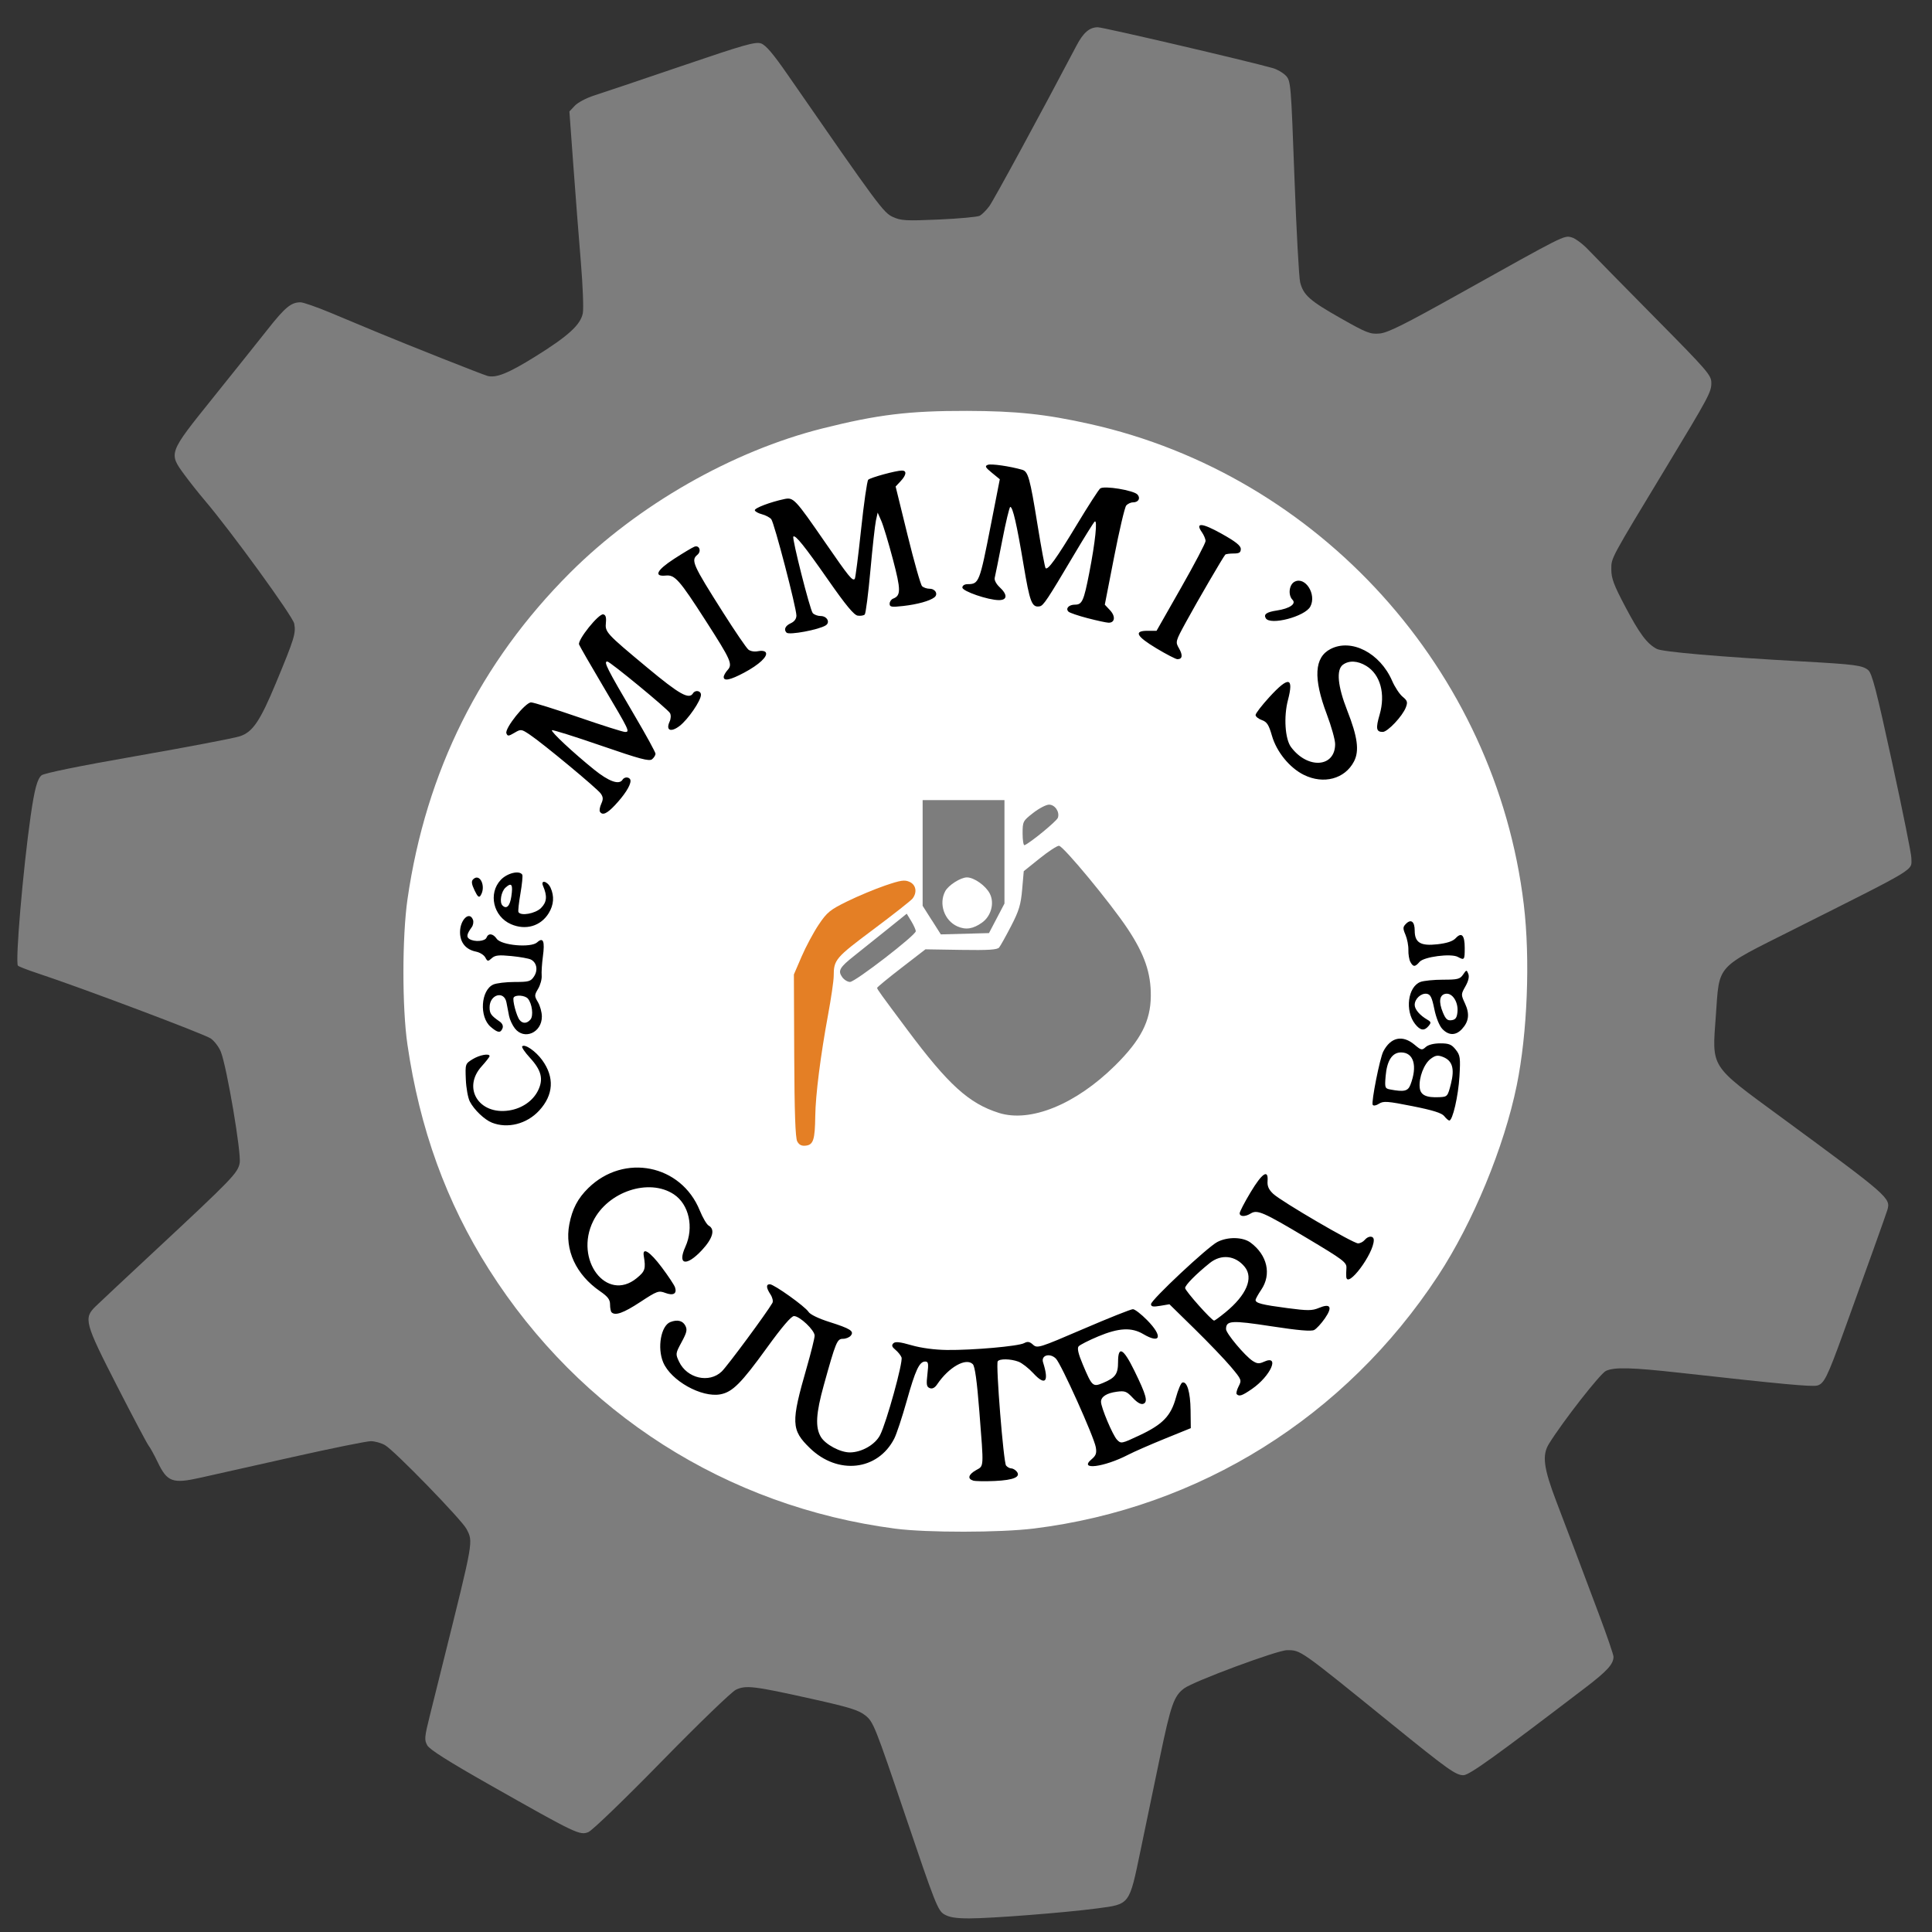 <?xml version="1.0" encoding="UTF-8" standalone="no"?>
<!-- Created with Inkscape (http://www.inkscape.org/) -->

<svg
   xmlns:dc="http://purl.org/dc/elements/1.1/"
   xmlns:cc="http://creativecommons.org/ns#"
   xmlns:rdf="http://www.w3.org/1999/02/22-rdf-syntax-ns#"
   xmlns:svg="http://www.w3.org/2000/svg"
   xmlns="http://www.w3.org/2000/svg"
   xmlns:sodipodi="http://sodipodi.sourceforge.net/DTD/sodipodi-0.dtd"
   xmlns:inkscape="http://www.inkscape.org/namespaces/inkscape"
   id="svg3336"
   version="1.1"
   inkscape:version="0.91 r13725"
   width="236"
   height="236"
   viewBox="0 0 236 236"
   sodipodi:docname="logo.svg">
  <rect x="0" y="0" width="236" height="236" fill="#333333" stroke="none"/>
  <defs
     id="defs3340" />
  <sodipodi:namedview
     pagecolor="#ffffff"
     bordercolor="#666666"
     borderopacity="1"
     objecttolerance="10"
     gridtolerance="10"
     guidetolerance="10"
     inkscape:pageopacity="0"
     inkscape:pageshadow="2"
     inkscape:window-width="1920"
     inkscape:window-height="1004"
     id="namedview3338"
     showgrid="false"
     showborder="true"
     inkscape:zoom="1.7916667"
     inkscape:cx="-33.718875"
     inkscape:cy="91.064331"
     inkscape:window-x="0"
     inkscape:window-y="25"
     inkscape:window-maximized="1"
     inkscape:current-layer="g3346" />
  <g
     id="g3346"
     transform="translate(-421.953,-775.349)">
    <g
       id="g4165">
      <circle
         r="71.442"
         cy="894.14"
         cx="540.837"
         id="path4163"
         style="fill:#ffffff;fill-opacity:1" />
      <path
         sodipodi:nodetypes="ccsccccsscccsssccccsscccscscssscccssscccccscsccssscccsccscccccccssccccsccccccssccscscscccccsccccccccsscssccccccscccsscscsccssccccscsccscccssccccscscscccscscsccscsccscsccccscscsccsccccccscccsccscccscccccscccccsccccscccccccccsccccccsccscccccccccscccccsscsccscccsscssssccsssscccssscscscsscccccscccscccccsccssccsssccccccccsscsccscssscsssccccccccccscsccscsccsccccscccsccssccscssccssssccsscsccccscccsscscsccscccasc"
         inkscape:connector-curvature="0"
         id="path3348"
         d="m 540.828,956.206 c -0.728,-0.217 -0.584,-0.74 0.349,-1.271 0.982,-0.559 0.958,-0.132 0.408,-7.159 -0.291,-3.722 -0.541,-5.529 -0.802,-5.79 -0.828,-0.828 -2.932,0.362 -4.348,2.459 -0.292,0.432 -0.593,0.588 -0.906,0.468 -0.393,-0.151 -0.439,-0.425 -0.288,-1.714 0.153,-1.302 0.112,-1.534 -0.268,-1.534 -0.718,0 -1.194,1.016 -2.268,4.84 -0.555,1.974 -1.238,4.036 -1.519,4.581 -2.013,3.913 -6.887,4.461 -10.296,1.159 -2.297,-2.226 -2.333,-3.108 -0.396,-9.834 0.533,-1.851 0.969,-3.611 0.969,-3.91 0,-0.665 -1.82,-2.389 -2.521,-2.389 -0.334,0 -1.464,1.322 -3.301,3.862 -3.144,4.348 -4.214,5.42 -5.683,5.696 -2.306,0.433 -6.058,-1.666 -6.997,-3.914 -0.746,-1.786 -0.263,-4.476 0.883,-4.916 0.847,-0.325 1.495,-0.172 1.817,0.429 0.269,0.503 0.196,0.834 -0.447,2.024 -0.752,1.39 -0.759,1.444 -0.308,2.395 0.968,2.04 3.674,2.661 5.207,1.195 0.694,-0.664 5.494,-7.158 6.194,-8.38 0.113,-0.198 0.01,-0.662 -0.235,-1.031 -0.535,-0.817 -0.562,-1.247 -0.078,-1.247 0.506,0 4.32,2.723 4.721,3.371 0.197,0.318 1.223,0.816 2.539,1.232 2.589,0.82 3.075,1.131 2.619,1.681 -0.173,0.209 -0.602,0.38 -0.953,0.38 -0.715,0 -0.862,0.357 -2.339,5.671 -0.958,3.446 -1.055,5.13 -0.363,6.301 0.554,0.938 2.38,1.914 3.564,1.905 1.444,-0.011 3.091,-0.962 3.68,-2.125 0.79,-1.561 2.825,-8.934 2.616,-9.479 -0.098,-0.257 -0.435,-0.678 -0.748,-0.934 -0.424,-0.347 -0.489,-0.547 -0.256,-0.785 0.236,-0.24 0.786,-0.183 2.221,0.231 1.187,0.342 2.823,0.561 4.328,0.579 3.151,0.037 8.72,-0.455 9.428,-0.834 0.432,-0.231 0.672,-0.19 1.092,0.19 0.517,0.468 0.75,0.396 6.155,-1.929 3.089,-1.329 5.809,-2.412 6.044,-2.408 0.235,0 1.016,0.606 1.735,1.336 1.948,1.978 1.671,2.968 -0.476,1.701 -1.43,-0.844 -2.984,-0.764 -5.484,0.281 -1.173,0.49 -2.258,1.042 -2.411,1.226 -0.192,0.232 -0.033,0.916 0.519,2.223 1.129,2.676 1.22,2.759 2.456,2.244 1.518,-0.631 1.847,-1.087 1.847,-2.558 0,-2.036 0.645,-1.692 1.993,1.064 1.465,2.995 1.686,3.813 1.091,4.041 -0.289,0.111 -0.741,-0.145 -1.285,-0.727 -0.747,-0.799 -0.962,-0.882 -1.955,-0.749 -1.231,0.165 -1.927,0.608 -1.927,1.227 0,0.694 1.428,4.082 1.952,4.633 0.488,0.512 0.55,0.5 2.722,-0.519 2.861,-1.342 3.863,-2.376 4.476,-4.618 0.262,-0.958 0.614,-1.788 0.781,-1.843 0.575,-0.192 0.983,1.172 1.01,3.369 l 0.026,2.201 -3.193,1.297 c -1.756,0.713 -3.755,1.589 -4.442,1.945 -2.979,1.546 -6.126,1.934 -4.476,0.551 0.526,-0.441 0.63,-0.736 0.51,-1.452 -0.211,-1.259 -4.229,-10.189 -4.876,-10.836 -0.733,-0.733 -1.845,-0.411 -1.569,0.455 0.759,2.385 0.276,2.924 -1.192,1.33 -0.567,-0.615 -1.382,-1.25 -1.812,-1.411 -0.959,-0.359 -2.324,-0.381 -2.534,-0.041 -0.249,0.403 0.707,12.345 1.019,12.728 0.155,0.191 0.439,0.347 0.631,0.347 0.192,0 0.49,0.171 0.664,0.38 0.548,0.66 -0.357,1.053 -2.666,1.159 -1.189,0.054 -2.381,0.034 -2.648,-0.046 z m 32.196,-10.551 c -0.096,-0.096 0.01,-0.527 0.231,-0.958 0.394,-0.762 0.368,-0.828 -0.95,-2.394 -0.745,-0.886 -2.738,-2.966 -4.428,-4.622 l -3.073,-3.012 -1.125,0.19 c -0.879,0.149 -1.125,0.103 -1.125,-0.207 0,-0.51 6.882,-6.959 8.101,-7.592 1.264,-0.656 3.115,-0.622 4.057,0.076 2.05,1.518 2.585,3.874 1.308,5.756 -0.382,0.563 -0.694,1.129 -0.694,1.258 0,0.381 0.786,0.581 3.867,0.986 2.517,0.331 3.036,0.328 3.873,-0.022 1.42,-0.593 1.691,-0.113 0.725,1.281 -0.434,0.626 -1.019,1.261 -1.301,1.412 -0.36,0.193 -1.922,0.059 -5.246,-0.451 -4.893,-0.75 -5.526,-0.709 -5.526,0.355 0,0.507 2.3,3.254 3.241,3.87 0.547,0.358 0.802,0.378 1.394,0.108 1.996,-0.909 0.815,1.753 -1.477,3.33 -1.199,0.825 -1.543,0.943 -1.851,0.635 z m -1.376,-10.003 c 2.571,-2.107 3.454,-4.189 2.354,-5.548 -1.139,-1.406 -2.876,-1.596 -4.276,-0.469 -1.69,1.361 -3.006,2.696 -3.006,3.051 0,0.338 3.243,3.98 3.543,3.98 0.081,0 0.705,-0.456 1.385,-1.014 z m -74.99,0 c -0.102,-0.102 -0.185,-0.533 -0.185,-0.959 0,-0.601 -0.271,-0.96 -1.217,-1.611 -2.954,-2.033 -4.348,-5.057 -3.762,-8.164 0.357,-1.89 1.035,-3.186 2.331,-4.452 4.367,-4.267 11.326,-2.868 13.603,2.736 0.362,0.89 0.856,1.73 1.099,1.865 0.815,0.456 0.502,1.565 -0.847,3.007 -1.897,2.029 -3.011,1.79 -2.005,-0.428 1.07,-2.358 0.449,-5.177 -1.411,-6.408 -3.03,-2.005 -8.048,-0.343 -9.844,3.259 -2.354,4.724 1.629,9.982 5.297,6.993 1.044,-0.851 1.138,-1.143 0.874,-2.734 -0.186,-1.12 0.75,-0.526 2.188,1.388 0.803,1.069 1.537,2.175 1.631,2.457 0.259,0.781 -0.212,1.051 -1.19,0.682 -0.814,-0.307 -0.997,-0.24 -3.059,1.113 -2.043,1.341 -3.054,1.703 -3.503,1.255 z m 89.745,-4.327 c -0.016,-0.191 -0.01,-0.681 0.019,-1.089 0.044,-0.68 -0.365,-0.989 -4.887,-3.688 -5.269,-3.145 -6.005,-3.466 -6.802,-2.968 -0.672,0.42 -1.35,0.405 -1.349,-0.029 0,-0.191 0.601,-1.347 1.335,-2.568 1.411,-2.348 2.183,-2.858 2.071,-1.366 -0.047,0.625 0.14,1.046 0.694,1.565 0.998,0.934 9.755,6.048 10.357,6.048 0.257,0 0.623,-0.187 0.813,-0.416 0.452,-0.544 1.111,-0.534 1.111,0.017 0,1.662 -3.235,5.987 -3.361,4.495 z M 482.035,912.481 c -0.903,-0.359 -2.162,-1.562 -2.687,-2.568 -0.229,-0.438 -0.451,-1.657 -0.493,-2.708 -0.076,-1.887 -0.066,-1.918 0.821,-2.466 0.855,-0.528 2.081,-0.752 2.081,-0.38 0,0.096 -0.437,0.659 -0.972,1.25 -2.383,2.638 -0.341,5.943 3.332,5.392 1.586,-0.238 2.932,-1.163 3.562,-2.446 0.682,-1.39 0.413,-2.471 -0.996,-3.999 -0.616,-0.669 -1.04,-1.296 -0.941,-1.395 0.324,-0.324 1.645,0.586 2.441,1.682 1.522,2.096 1.393,4.256 -0.367,6.166 -1.514,1.642 -3.856,2.239 -5.782,1.473 z m 116.337,-0.793 c -0.301,-0.381 -1.382,-0.721 -3.887,-1.219 -3.054,-0.608 -3.544,-0.644 -4.081,-0.297 -0.355,0.229 -0.678,0.285 -0.772,0.133 -0.195,-0.316 0.873,-5.697 1.293,-6.511 0.905,-1.755 2.35,-2.066 3.826,-0.824 0.803,0.676 0.9,0.696 1.362,0.278 0.307,-0.278 0.987,-0.45 1.774,-0.45 1.061,0 1.379,0.129 1.883,0.763 0.551,0.694 0.593,0.99 0.461,3.262 -0.139,2.404 -0.836,5.425 -1.246,5.404 -0.109,-0.01 -0.385,-0.248 -0.614,-0.539 z m 0.816,-3.945 c 0.475,-1.875 0.178,-2.849 -1.006,-3.299 -0.607,-0.231 -0.889,-0.184 -1.461,0.24 -0.817,0.606 -1.467,2.3 -1.347,3.509 0.092,0.93 0.777,1.26 2.442,1.178 0.94,-0.047 0.985,-0.1 1.371,-1.627 z m -4.95,0.121 c 0.889,-2.3 0.411,-3.957 -1.142,-3.957 -1.083,0 -1.726,0.995 -1.886,2.917 -0.114,1.378 -0.078,1.486 0.535,1.603 1.716,0.325 2.191,0.218 2.493,-0.563 z m -109.387,-6.885 c -0.306,-0.389 -0.627,-1.076 -0.714,-1.527 -0.087,-0.451 -0.23,-1.195 -0.319,-1.653 -0.288,-1.49 -2.06,-0.974 -2.06,0.6 0,0.755 0.177,1.006 1.225,1.73 0.33,0.228 0.465,0.54 0.356,0.824 -0.237,0.617 -0.58,0.575 -1.454,-0.177 -1.406,-1.209 -1.203,-4.466 0.321,-5.161 0.379,-0.172 1.554,-0.314 2.612,-0.314 1.736,0 1.968,-0.067 2.37,-0.68 0.504,-0.769 0.333,-1.692 -0.383,-2.059 -0.257,-0.132 -1.326,-0.324 -2.376,-0.427 -1.556,-0.153 -2.001,-0.104 -2.407,0.263 -0.462,0.418 -0.519,0.411 -0.788,-0.091 -0.159,-0.298 -0.665,-0.617 -1.124,-0.709 -1.257,-0.252 -1.962,-1.109 -1.962,-2.386 0,-1.516 1.154,-2.618 1.58,-1.509 0.096,0.25 0.029,0.656 -0.149,0.902 -0.607,0.84 -0.679,1.198 -0.291,1.444 0.622,0.394 1.917,0.293 2.092,-0.163 0.223,-0.582 0.795,-0.519 1.246,0.137 0.556,0.808 4.176,1.131 4.938,0.441 0.748,-0.677 0.959,-0.157 0.704,1.734 -0.117,0.867 -0.183,1.916 -0.148,2.332 0.035,0.416 -0.159,1.134 -0.432,1.597 -0.471,0.797 -0.472,0.882 -0.02,1.647 0.262,0.444 0.476,1.232 0.476,1.752 0,1.962 -2.147,2.911 -3.292,1.454 z m 1.905,-1.098 c 0.381,-0.459 0.2,-1.922 -0.314,-2.541 -0.343,-0.413 -1.515,-0.507 -1.742,-0.139 -0.18,0.292 0.348,2.281 0.73,2.75 0.379,0.466 0.904,0.438 1.326,-0.07 z m 111.378,1.153 c -0.364,-0.388 -0.759,-1.372 -0.974,-2.429 -0.291,-1.431 -0.472,-1.794 -0.928,-1.862 -0.687,-0.102 -1.469,0.619 -1.469,1.353 0,0.551 0.618,1.274 1.55,1.814 0.455,0.264 0.476,0.37 0.15,0.763 -0.532,0.641 -1.015,0.57 -1.656,-0.245 -1.258,-1.6 -0.882,-4.546 0.656,-5.13 0.399,-0.152 1.639,-0.276 2.756,-0.276 1.795,0 2.08,-0.072 2.455,-0.625 0.407,-0.599 0.433,-0.603 0.637,-0.091 0.139,0.349 0.018,0.877 -0.35,1.527 -0.552,0.976 -0.553,1.013 -0.049,2.104 0.586,1.268 0.47,2.205 -0.387,3.124 -0.75,0.804 -1.619,0.794 -2.39,-0.027 z m 1.854,-2.075 c 0.115,-1.203 -0.611,-2.334 -1.425,-2.219 -0.777,0.111 -0.907,0.967 -0.351,2.299 0.338,0.809 0.556,1.002 1.057,0.931 0.488,-0.069 0.65,-0.297 0.719,-1.012 z m -5.754,-6.109 c -0.149,-0.279 -0.258,-0.934 -0.242,-1.458 0.016,-0.523 -0.144,-1.357 -0.354,-1.853 -0.337,-0.792 -0.329,-0.956 0.067,-1.352 0.614,-0.614 1.059,-0.261 1.059,0.838 0,1.472 0.717,1.903 2.773,1.671 1.168,-0.132 1.883,-0.37 2.229,-0.741 0.731,-0.785 1.107,-0.379 1.107,1.195 0,1.474 -0.036,1.521 -0.848,1.086 -0.833,-0.446 -4.134,-0.017 -4.667,0.606 -0.551,0.644 -0.781,0.645 -1.123,0.01 z M 484.371,888.241 c -2.159,-0.94 -2.808,-3.742 -1.253,-5.407 0.781,-0.837 2.284,-1.202 2.631,-0.639 0.076,0.123 -0.024,1.153 -0.221,2.291 -0.197,1.137 -0.307,2.161 -0.244,2.276 0.283,0.513 2.072,0.187 2.761,-0.502 0.71,-0.71 0.777,-1.448 0.245,-2.691 -0.342,-0.799 0.551,-0.584 0.918,0.221 0.47,1.031 0.394,2.087 -0.222,3.097 -0.974,1.597 -2.817,2.138 -4.616,1.354 z m 0.04,-3.366 c 0.225,-1.5 0.044,-1.781 -0.709,-1.099 -0.535,0.484 -0.758,1.79 -0.372,2.176 0.495,0.495 0.906,0.086 1.081,-1.077 z m -4.491,-0.77 c -0.362,-0.76 -0.409,-1.108 -0.178,-1.339 0.827,-0.827 1.619,0.863 0.921,1.966 -0.196,0.31 -0.362,0.17 -0.743,-0.627 z m 15.316,-9.608 c -0.087,-0.141 -0.014,-0.574 0.163,-0.962 0.254,-0.557 0.24,-0.821 -0.066,-1.254 -0.442,-0.626 -7.065,-6.122 -8.666,-7.191 -1.034,-0.691 -1.079,-0.696 -1.876,-0.225 -0.72,0.425 -0.836,0.432 -0.979,0.059 -0.228,-0.593 2.312,-3.775 3.013,-3.775 0.299,0 2.901,0.812 5.782,1.805 2.881,0.993 5.443,1.805 5.693,1.805 0.617,0 0.561,-0.116 -2.66,-5.553 -1.535,-2.591 -2.863,-4.899 -2.951,-5.129 -0.21,-0.547 2.39,-3.792 2.951,-3.682 0.293,0.057 0.39,0.354 0.326,1 -0.116,1.173 0.011,1.311 5.04,5.496 3.95,3.287 5.112,3.94 5.601,3.148 0.278,-0.449 0.972,-0.318 0.972,0.184 0,0.71 -1.589,3.023 -2.614,3.805 -1.073,0.818 -1.708,0.547 -1.221,-0.522 0.168,-0.368 0.188,-0.806 0.048,-1.053 -0.281,-0.496 -7.332,-6.301 -7.655,-6.301 -0.482,0 -0.064,0.828 3.363,6.654 1.389,2.361 2.526,4.439 2.526,4.617 0,0.178 -0.188,0.479 -0.417,0.669 -0.342,0.284 -1.466,-0.016 -6.256,-1.669 -3.212,-1.108 -5.902,-1.953 -5.978,-1.877 -0.168,0.168 2.567,2.724 5.138,4.802 1.817,1.468 3.071,1.915 3.487,1.243 0.268,-0.433 0.972,-0.326 0.972,0.149 0,0.58 -0.735,1.724 -1.911,2.975 -0.975,1.037 -1.523,1.273 -1.825,0.784 z m 85.987,-4.494 c -1.741,-0.862 -3.33,-2.811 -3.896,-4.777 -0.387,-1.346 -0.614,-1.698 -1.237,-1.918 -0.42,-0.148 -0.764,-0.427 -0.764,-0.619 0,-0.192 0.761,-1.179 1.69,-2.194 2.35,-2.565 3.002,-2.456 2.263,0.376 -0.533,2.042 -0.353,4.759 0.381,5.741 2.03,2.719 5.384,2.489 5.384,-0.37 0,-0.524 -0.459,-2.166 -1.02,-3.648 -1.669,-4.412 -1.525,-6.942 0.455,-7.966 2.555,-1.321 6.046,0.48 7.526,3.882 0.332,0.764 0.909,1.639 1.282,1.946 0.584,0.48 0.639,0.662 0.395,1.304 -0.405,1.066 -2.224,2.997 -2.823,2.997 -0.796,0 -0.872,-0.42 -0.381,-2.108 0.739,-2.541 0.091,-4.906 -1.629,-5.955 -1.051,-0.641 -2.102,-0.696 -2.849,-0.15 -0.837,0.612 -0.65,2.616 0.52,5.591 1.273,3.235 1.499,4.931 0.829,6.226 -1.107,2.138 -3.712,2.836 -6.126,1.641 z m -70.867,-11.956 c 0,-0.179 0.212,-0.56 0.472,-0.847 0.646,-0.714 0.43,-1.201 -2.683,-6.047 -3.206,-4.989 -3.754,-5.609 -4.861,-5.498 -1.524,0.153 -1.113,-0.666 1.031,-2.053 1.108,-0.717 2.217,-1.38 2.465,-1.474 0.597,-0.225 0.887,0.554 0.366,0.986 -0.816,0.677 -0.594,1.177 3.141,7.066 1.453,2.291 2.841,4.325 3.085,4.52 0.255,0.204 0.76,0.286 1.186,0.192 0.426,-0.094 0.825,-0.029 0.937,0.151 0.288,0.466 -0.812,1.498 -2.634,2.469 -1.694,0.903 -2.505,1.076 -2.505,0.534 z m 52.871,-3.493 c -2.478,-1.486 -2.818,-2.152 -1.098,-2.152 l 1.102,0 2.993,-5.261 c 1.646,-2.893 2.993,-5.458 2.993,-5.7 0,-0.241 -0.202,-0.727 -0.449,-1.079 -0.855,-1.221 0.01,-1.156 2.399,0.179 1.726,0.964 2.353,1.461 2.353,1.867 0,0.436 -0.186,0.553 -0.879,0.553 -0.483,0 -0.941,0.062 -1.015,0.139 -0.237,0.242 -3.409,5.681 -4.788,8.211 -1.312,2.406 -1.321,2.441 -0.861,3.244 0.482,0.84 0.41,1.317 -0.2,1.317 -0.194,0 -1.342,-0.594 -2.552,-1.319 z m -45.193,-1.924 c -0.371,-0.371 -0.161,-0.842 0.513,-1.149 0.447,-0.203 0.693,-0.541 0.69,-0.947 -0.01,-0.982 -2.707,-11.324 -3.072,-11.764 -0.179,-0.215 -0.692,-0.487 -1.14,-0.603 -0.448,-0.116 -0.839,-0.334 -0.868,-0.485 -0.052,-0.269 1.878,-1.003 3.6,-1.369 1.125,-0.239 1.297,-0.056 5.022,5.339 2.902,4.203 3.303,4.696 3.587,4.412 0.081,-0.081 0.426,-2.784 0.768,-6.006 0.342,-3.223 0.736,-5.971 0.876,-6.107 0.28,-0.271 3.4,-1.123 4.113,-1.123 0.622,0 0.556,0.541 -0.16,1.304 l -0.606,0.645 1.456,5.928 c 0.801,3.26 1.598,6.07 1.772,6.244 0.174,0.174 0.591,0.317 0.926,0.317 0.7,0 1.071,0.669 0.582,1.05 -0.566,0.441 -2.072,0.859 -3.804,1.055 -1.44,0.163 -1.663,0.126 -1.663,-0.273 0,-0.254 0.191,-0.534 0.424,-0.624 0.965,-0.37 0.961,-1.067 -0.026,-4.808 -0.533,-2.021 -1.17,-4.13 -1.415,-4.688 l -0.446,-1.014 -0.212,0.972 c -0.117,0.534 -0.421,3.283 -0.676,6.108 -0.255,2.825 -0.566,5.241 -0.69,5.368 -0.124,0.127 -0.511,0.19 -0.858,0.139 -0.457,-0.067 -1.452,-1.268 -3.6,-4.347 -2.901,-4.158 -4.025,-5.558 -4.265,-5.309 -0.186,0.194 2.028,8.928 2.367,9.337 0.167,0.201 0.604,0.365 0.972,0.365 0.773,0 1.194,0.77 0.623,1.139 -0.829,0.534 -4.467,1.214 -4.787,0.894 z m 36.758,-1.772 c -1.139,-0.298 -2.184,-0.655 -2.322,-0.793 -0.387,-0.387 0.046,-0.855 0.79,-0.855 0.882,0 1.079,-0.436 1.752,-3.887 0.737,-3.78 1.032,-6.619 0.649,-6.247 -0.158,0.153 -1.286,1.964 -2.507,4.026 -3.276,5.53 -3.746,6.237 -4.205,6.314 -0.951,0.162 -1.195,-0.471 -1.97,-5.105 -0.822,-4.913 -1.31,-7.04 -1.618,-7.04 -0.101,0 -0.543,1.843 -0.981,4.095 -0.438,2.252 -0.852,4.308 -0.919,4.568 -0.07,0.27 0.188,0.76 0.601,1.143 0.984,0.912 0.95,1.578 -0.081,1.578 -1.322,0 -4.472,-1.083 -4.472,-1.538 0,-0.234 0.264,-0.407 0.625,-0.41 1.412,-0.01 1.468,-0.153 2.869,-7.308 l 1.079,-5.507 -0.967,-0.791 c -0.807,-0.66 -0.89,-0.821 -0.498,-0.972 0.408,-0.157 2.682,0.169 4.198,0.603 0.73,0.208 0.948,0.991 1.873,6.711 0.458,2.834 0.903,5.223 0.988,5.308 0.278,0.277 1.332,-1.191 3.838,-5.345 1.354,-2.245 2.627,-4.218 2.828,-4.385 0.461,-0.383 4.134,0.223 4.575,0.755 0.379,0.457 0.089,0.939 -0.565,0.939 -0.278,0 -0.652,0.177 -0.831,0.393 -0.179,0.216 -0.84,3.028 -1.469,6.249 l -1.143,5.856 0.637,0.678 c 0.701,0.746 0.602,1.548 -0.188,1.524 -0.272,-0.01 -1.426,-0.259 -2.565,-0.557 z m 21.784,0.017 c -0.299,-0.484 0.096,-0.764 1.347,-0.951 1.559,-0.234 2.404,-0.811 1.915,-1.307 -0.564,-0.572 -0.424,-1.846 0.243,-2.203 1.307,-0.7 2.731,1.537 1.93,3.033 -0.65,1.215 -4.88,2.326 -5.436,1.428 z"
         style="fill:#000000;fill-opacity:1" />
      <path
         style="fill:#e47f25;fill-opacity:1"
         d="m 519.336,914.771 c -0.228,-0.426 -0.337,-3.551 -0.366,-10.498 l -0.041,-9.891 0.943,-2.188 c 0.519,-1.204 1.456,-2.953 2.082,-3.887 1.021,-1.522 1.384,-1.819 3.499,-2.857 1.298,-0.637 3.379,-1.506 4.624,-1.931 1.914,-0.654 2.376,-0.722 2.985,-0.445 0.786,0.358 0.949,1.267 0.365,2.034 -0.186,0.244 -2.35,1.948 -4.809,3.786 -4.618,3.452 -4.819,3.689 -4.826,5.678 0,0.562 -0.311,2.687 -0.686,4.72 -0.928,5.032 -1.534,9.82 -1.567,12.388 -0.037,2.881 -0.235,3.505 -1.145,3.612 -0.525,0.062 -0.826,-0.086 -1.059,-0.521 z"
         id="path3341"
         inkscape:connector-curvature="0"
         sodipodi:nodetypes="sscssssssscssss" />
      <path
         sodipodi:nodetypes="cscscssccssccccccsscssscscsssssssssscssssccsccsscsssccssscscssscsssssccscssscscscscsccccsssccccccccscsssssscsscccssscscsccccsssccccscccscccccccccccccccscscssscsccs"
         style="fill:#7d7d7d;fill-opacity:1"
         d="m 537.288,1009.19 c -0.773,-0.462 -1.111,-1.319 -4.72,-11.988 -3.714,-10.98 -3.932,-11.527 -4.891,-12.291 -0.839,-0.669 -1.909,-1.002 -6.525,-2.031 -7.095,-1.581 -8.088,-1.702 -9.303,-1.125 -0.527,0.25 -4.568,4.15 -9.058,8.742 -4.552,4.655 -8.482,8.446 -8.963,8.645 -1.045,0.433 -1.484,0.223 -12.063,-5.773 -5.024,-2.847 -7.335,-4.309 -7.62,-4.82 -0.372,-0.666 -0.344,-0.999 0.307,-3.61 0.394,-1.582 1.121,-4.5 1.615,-6.485 3.763,-15.115 3.694,-14.724 2.877,-16.326 -0.562,-1.102 -8.819,-9.599 -9.959,-10.248 -0.458,-0.261 -1.229,-0.479 -1.714,-0.486 -0.485,-0.01 -4.795,0.866 -9.579,1.939 -4.784,1.073 -9.87,2.213 -11.302,2.533 -3.354,0.75 -4.012,0.509 -5.165,-1.89 -0.429,-0.892 -0.932,-1.81 -1.119,-2.039 -0.187,-0.229 -1.918,-3.5 -3.847,-7.268 -3.975,-7.764 -4.118,-8.3 -2.605,-9.766 0.496,-0.481 3.651,-3.436 7.011,-6.566 9.699,-9.037 10.339,-9.699 10.565,-10.927 0.219,-1.189 -1.567,-11.728 -2.301,-13.58 -0.228,-0.575 -0.779,-1.305 -1.225,-1.622 -0.738,-0.526 -15.871,-6.224 -21.199,-7.982 -1.222,-0.403 -2.286,-0.818 -2.364,-0.923 -0.342,-0.453 0.615,-11.705 1.555,-18.276 0.467,-3.263 0.808,-4.536 1.334,-4.972 0.318,-0.264 4.652,-1.146 11.554,-2.351 6.098,-1.065 11.88,-2.167 12.653,-2.413 1.571,-0.499 2.484,-1.843 4.421,-6.508 2.257,-5.436 2.455,-6.078 2.234,-7.256 -0.166,-0.885 -7.733,-11.305 -10.963,-15.095 -0.716,-0.84 -1.824,-2.24 -2.463,-3.112 -1.929,-2.631 -1.937,-2.609 3.46,-9.324 2.542,-3.163 5.572,-6.955 6.733,-8.426 2.117,-2.683 2.86,-3.295 3.998,-3.293 0.336,8.3e-4 1.986,0.575 3.666,1.276 1.68,0.701 4.241,1.77 5.692,2.374 3.705,1.544 12.8,5.148 13.466,5.336 1.053,0.298 2.559,-0.309 5.849,-2.355 4.041,-2.513 5.553,-3.892 5.817,-5.308 0.106,-0.569 -0.003,-3.38 -0.243,-6.247 -0.24,-2.867 -0.652,-8.178 -0.917,-11.801 l -0.481,-6.588 0.663,-0.705 c 0.365,-0.388 1.42,-0.945 2.345,-1.239 0.925,-0.293 5.715,-1.907 10.645,-3.587 7.733,-2.635 9.073,-3.015 9.761,-2.775 0.577,0.201 1.474,1.255 3.236,3.8 11.125,16.073 11.721,16.88 12.872,17.399 1,0.451 1.6,0.484 5.616,0.307 2.473,-0.109 4.718,-0.316 4.989,-0.461 0.271,-0.145 0.794,-0.668 1.162,-1.162 0.528,-0.709 6.4,-11.523 10.665,-19.64 0.827,-1.574 1.582,-2.221 2.593,-2.221 0.663,0 18.206,4.093 21.373,4.987 0.544,0.153 1.264,0.572 1.601,0.931 0.596,0.635 0.624,0.963 1.045,12.43 0.238,6.478 0.552,12.244 0.699,12.814 0.401,1.561 1.173,2.243 4.968,4.392 3.147,1.782 3.588,1.955 4.73,1.855 1.003,-0.088 2.98,-1.072 9.718,-4.837 12.921,-7.22 12.786,-7.152 13.721,-6.917 0.445,0.112 1.363,0.788 2.041,1.504 0.678,0.715 4.341,4.446 8.14,8.289 6.491,6.567 6.907,7.05 6.907,8.003 0,1.113 -0.312,1.697 -5.501,10.274 -6.916,11.434 -6.716,11.06 -6.716,12.505 0,1.088 0.305,1.903 1.701,4.545 1.76,3.331 2.66,4.535 3.857,5.161 0.702,0.367 7.687,0.968 17.766,1.529 6.455,0.359 7.337,0.475 8.049,1.056 0.473,0.386 1,2.416 2.927,11.274 1.293,5.942 2.351,11.197 2.351,11.678 0,1.609 1.043,0.976 -14.46,8.767 -9.556,4.802 -8.962,4.142 -9.422,10.474 -0.472,6.506 -0.815,5.971 7.945,12.404 13.219,9.709 13.436,9.899 13,11.367 -0.166,0.56 -2.552,7.223 -5.381,15.026 -1.955,5.394 -2.355,6.197 -3.186,6.406 -0.667,0.167 -4.315,-0.171 -16.679,-1.548 -5.981,-0.666 -8.075,-0.722 -9.123,-0.244 -0.691,0.315 -5.27,6.172 -6.963,8.908 -0.868,1.402 -0.661,2.966 0.946,7.164 0.789,2.062 1.857,4.873 2.373,6.247 0.516,1.374 1.756,4.676 2.757,7.336 1.001,2.66 1.815,5.034 1.81,5.275 -0.02,0.909 -0.778,1.738 -3.467,3.791 -11.088,8.464 -14.16,10.669 -14.871,10.669 -0.93,0 -1.89,-0.686 -8.751,-6.247 -11.353,-9.203 -11.099,-9.024 -12.8,-9.024 -1.173,0 -11.398,3.798 -12.565,4.668 -1.234,0.92 -1.614,1.992 -2.917,8.243 -0.701,3.36 -1.78,8.545 -2.398,11.523 -1.399,6.736 -1.279,6.574 -5.285,7.106 -3.913,0.52 -12.93,1.224 -15.651,1.222 -1.637,0 -2.44,-0.132 -3.054,-0.498 z m 10.956,-47.127 c 20.238,-2.506 38.059,-13.648 49.364,-30.865 4.267,-6.498 8.084,-15.733 9.624,-23.285 1.3,-6.374 1.653,-15.428 0.859,-22.058 -3.428,-28.62 -24.949,-52.454 -53.023,-58.718 -5.382,-1.201 -8.968,-1.582 -15.003,-1.596 -7.068,-0.016 -10.905,0.45 -17.631,2.139 -11.043,2.774 -22.565,9.358 -30.837,17.624 -10.969,10.96 -17.611,24.289 -19.863,39.858 -0.662,4.58 -0.669,13.264 -0.013,17.77 1.499,10.303 4.753,19.278 9.967,27.491 11.139,17.546 29.037,28.962 49.631,31.657 3.839,0.502 12.804,0.493 16.926,-0.017 z m -4.292,-50.774 c -3.649,-1.157 -6.152,-3.43 -11.143,-10.115 -3.395,-4.548 -3.712,-4.988 -3.712,-5.156 0,-0.082 1.328,-1.175 2.952,-2.428 l 2.952,-2.279 4.355,0.07 c 3.35,0.054 4.423,-0.015 4.649,-0.298 0.162,-0.202 0.816,-1.376 1.454,-2.607 0.966,-1.866 1.192,-2.612 1.354,-4.473 l 0.194,-2.234 1.944,-1.562 c 1.069,-0.859 2.131,-1.554 2.36,-1.544 0.532,0.023 6.31,7.007 8.385,10.136 2.073,3.125 2.86,5.415 2.832,8.238 -0.03,3.044 -1.226,5.367 -4.357,8.462 -4.816,4.759 -10.355,7.016 -14.218,5.791 z m -19.131,-16.593 c -0.539,-0.77 -0.308,-1.177 1.477,-2.589 0.775,-0.613 2.535,-2.021 3.912,-3.13 l 2.503,-2.015 0.551,0.905 c 0.303,0.498 0.552,1.053 0.553,1.235 0,0.487 -7.399,6.195 -8.033,6.195 -0.298,0 -0.731,-0.27 -0.963,-0.601 z m 10.942,-6.956 -1.107,-1.745 0,-6.455 0,-6.455 4.998,0 4.998,0 0,6.317 0,6.317 -0.946,1.805 -0.946,1.805 -2.941,0.079 -2.941,0.079 -1.107,-1.745 z m 6.152,0.305 c 1.115,-0.794 1.54,-2.39 0.943,-3.544 -0.504,-0.974 -1.919,-1.974 -2.793,-1.974 -0.761,0 -2.255,0.949 -2.648,1.683 -0.824,1.539 -0.113,3.595 1.489,4.303 1.019,0.451 1.917,0.311 3.009,-0.467 z m 4.952,-10.875 c 0,-1.472 0.035,-1.541 1.295,-2.522 0.712,-0.555 1.582,-1.009 1.934,-1.009 0.728,0 1.327,0.893 1.079,1.607 -0.143,0.41 -3.394,3.081 -4.07,3.344 -0.131,0.051 -0.238,-0.588 -0.238,-1.421 z"
         id="path3343"
         inkscape:connector-curvature="0" />
    </g>
  </g>
</svg>
